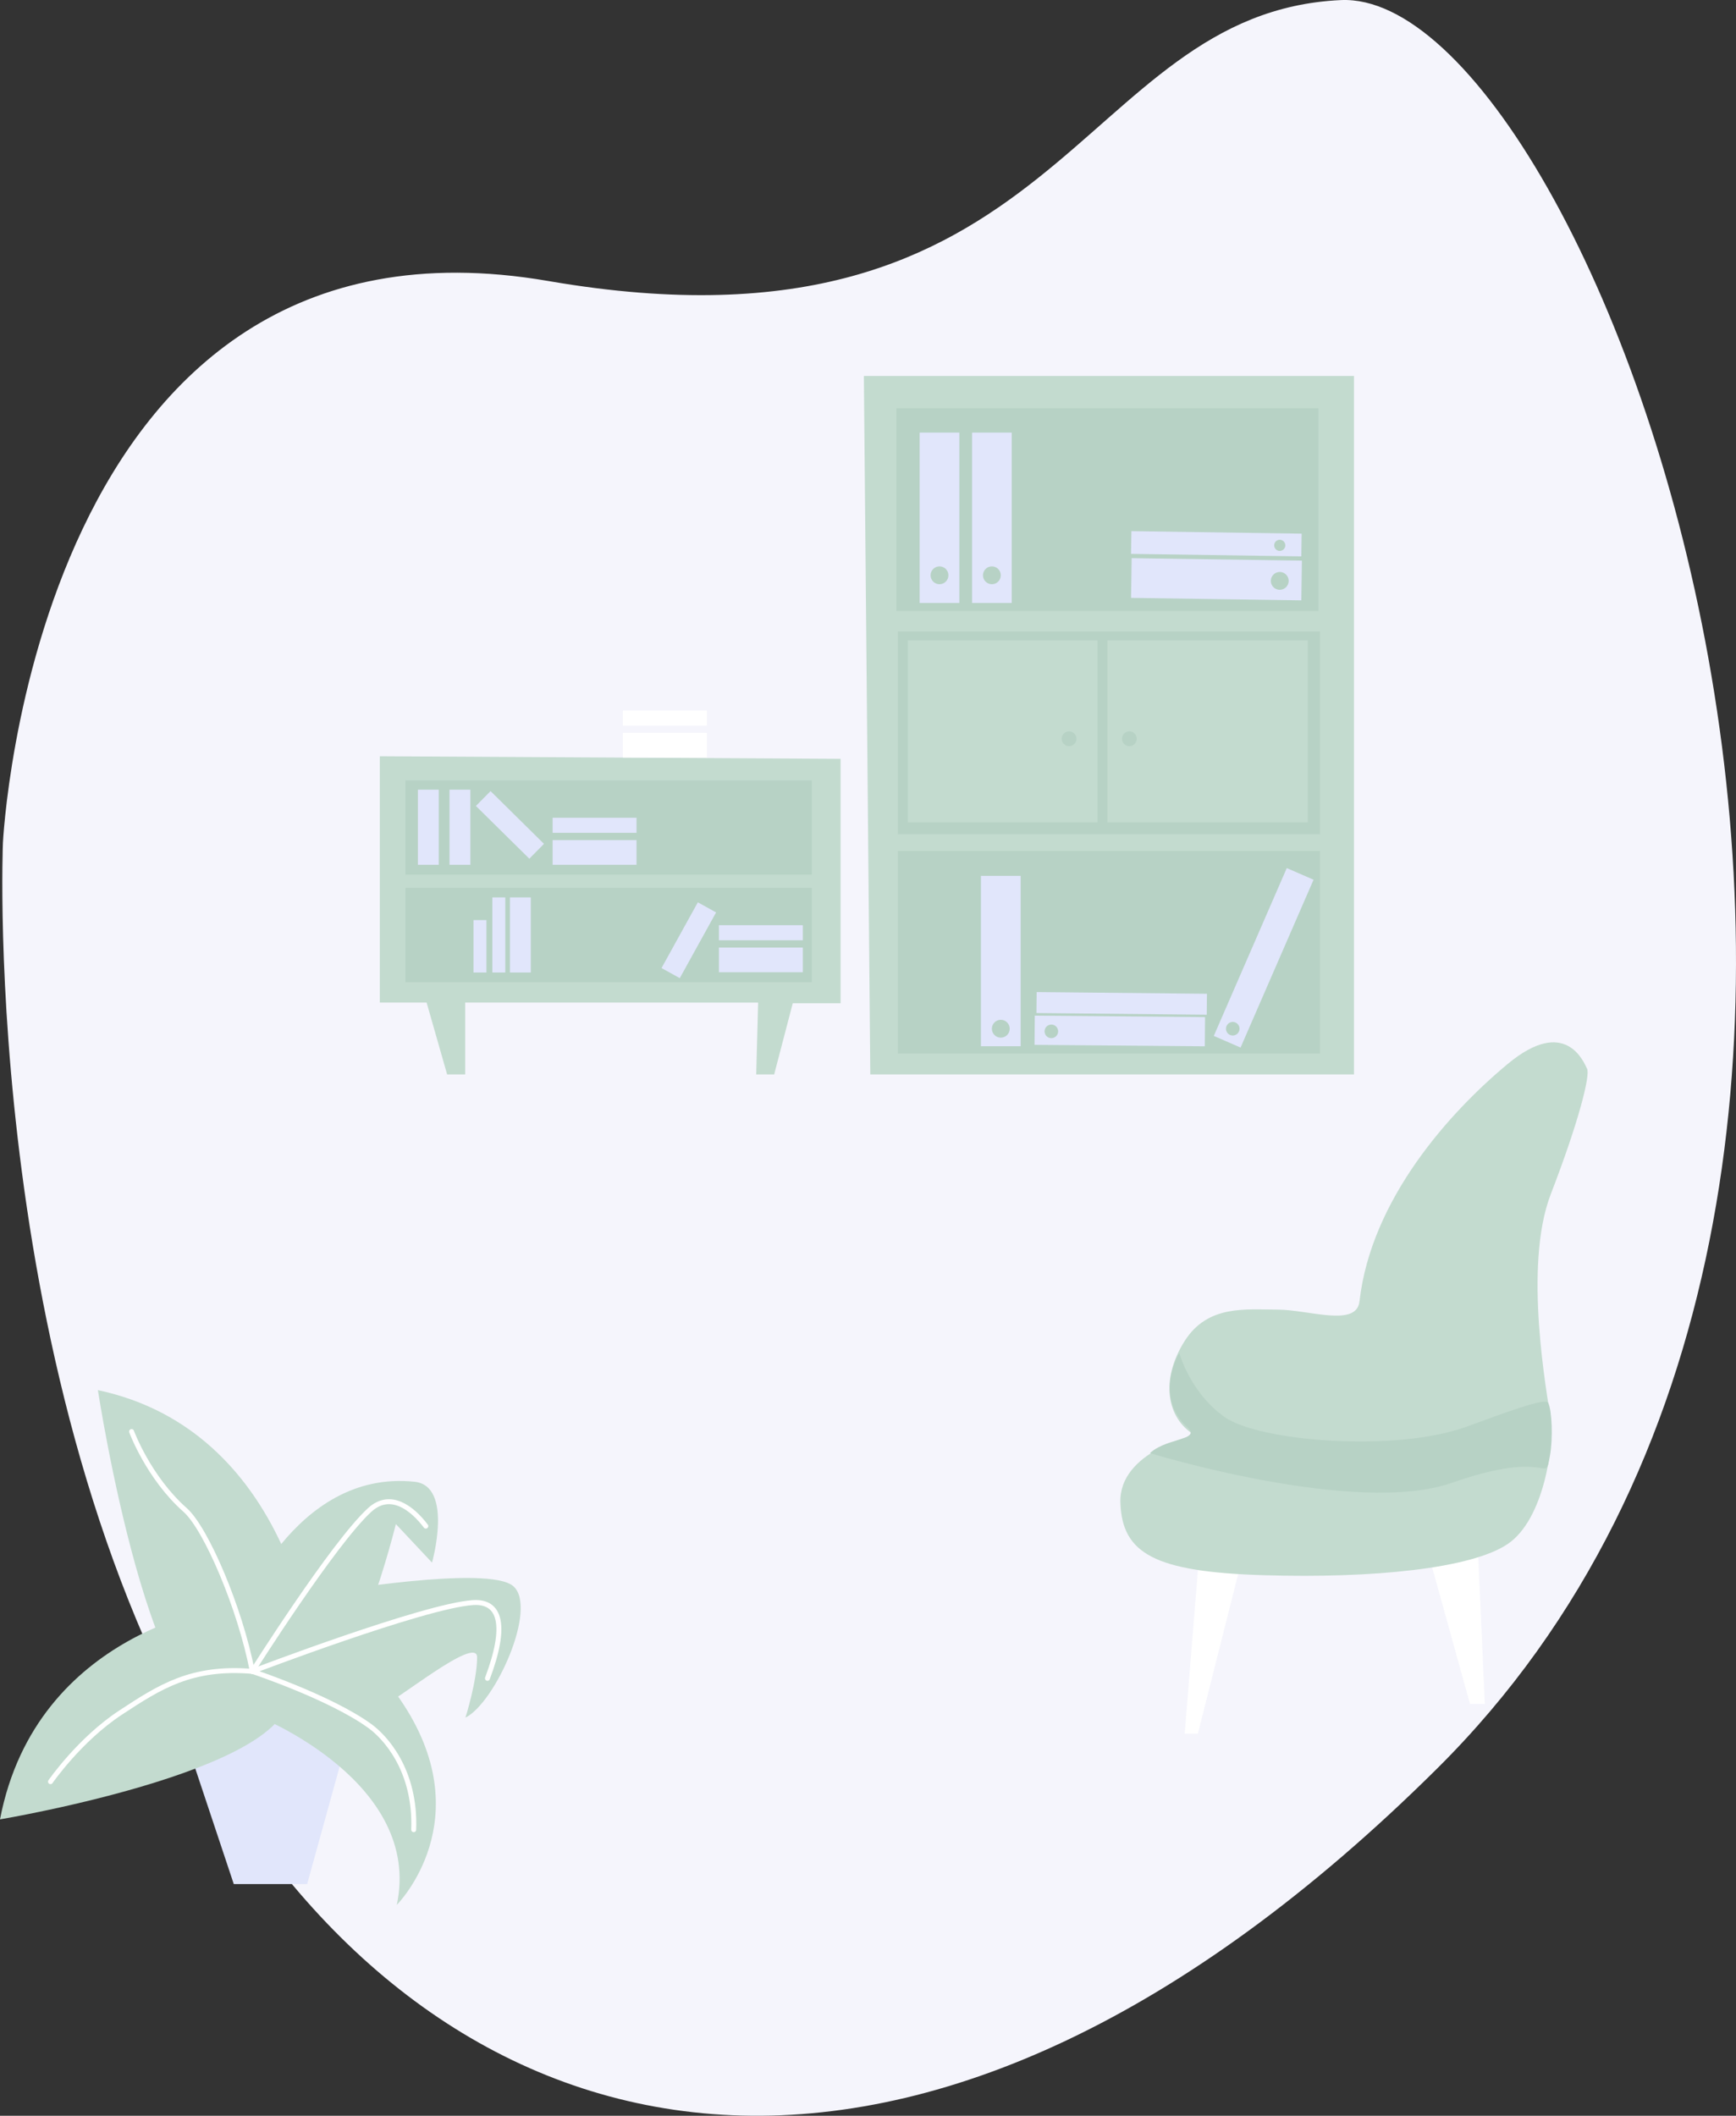 <svg id="Background_16" data-name="Background 16" xmlns="http://www.w3.org/2000/svg" viewBox="0 0 1052.71 1282.48"><rect x="0" y="0" width="1052.71" height="1282.48" fill="#333333" stroke="none"/><defs><style>.cls-1{fill:#f5f5fc;}.cls-2{fill:#c3dbcf;}.cls-3{fill:#b7d2c5;}.cls-4{fill:#e1e6fb;}.cls-5{fill:#fff;}.cls-6{fill:none;stroke:#fff;stroke-linecap:round;stroke-linejoin:round;stroke-width:3px;}</style></defs><title>bg16</title><g id="Bg"><path class="cls-1" d="M111.55,644.1s18.84-394.36,330.74-340.58,319-162.84,480.57-170.29c155.48-7.17,419.45,713.89,58.42,1071.93-309.07,306.53-586.1,249.16-735,14.34S111.55,644.1,111.55,644.1Z" transform="translate(-109.78 -133.18)"/></g><g id="Furniture"><g id="Layer_4" data-name="Layer 4"><polygon class="cls-2" points="282.08 607.7 282.08 651.28 271.14 651.28 258.69 607.7 230.31 607.7 230.31 458.41 509.73 459.97 509.73 608.12 480.73 608.12 469.45 651.28 458.56 651.28 459.73 607.73 282.08 607.7"/><rect class="cls-3" x="245.87" y="473.02" width="246.41" height="57.17"/><rect class="cls-4" x="253.41" y="478.67" width="12.65" height="45.52"/><rect class="cls-4" x="272.58" y="478.67" width="12.65" height="45.52"/><rect class="cls-4" x="412.69" y="610.4" width="12.65" height="45.52" transform="translate(-435.76 353.53) rotate(-45.38)"/><rect class="cls-4" x="335.1" y="495.69" width="50.89" height="9.13"/><rect class="cls-4" x="335.1" y="509.24" width="50.89" height="14.95"/><rect class="cls-3" x="245.87" y="538.15" width="246.41" height="57.17"/><rect class="cls-4" x="298.56" y="543.97" width="7.84" height="45.52"/><rect class="cls-4" x="287.12" y="557.72" width="7.84" height="31.78"/><rect class="cls-4" x="309.23" y="543.97" width="12.65" height="45.52"/><rect class="cls-4" x="504.72" y="696.83" width="45.52" height="12.65" transform="translate(-452.88 691.44) rotate(-61.07)"/><rect class="cls-4" x="435.95" y="560.82" width="50.89" height="9.13"/><rect class="cls-4" x="435.95" y="574.37" width="50.89" height="14.95"/><rect class="cls-5" x="377.71" y="430.68" width="50.89" height="9.13"/><rect class="cls-5" x="377.71" y="444.23" width="50.89" height="14.95"/></g><polygon class="cls-2" points="527.75 651.28 821.06 651.28 821.06 227.88 523.85 227.88 527.75 651.28"/><rect class="cls-3" x="543.58" y="247.49" width="255.93" height="122.81"/><rect class="cls-3" x="544.49" y="515.83" width="255.93" height="122.81"/><rect class="cls-3" x="544.49" y="382.81" width="255.93" height="122.81"/><rect class="cls-2" x="550.54" y="388.17" width="242.53" height="110.3"/><rect class="cls-4" x="557.67" y="262.23" width="24.08" height="103.26"/><rect class="cls-4" x="589.44" y="262.23" width="24.08" height="103.26"/><rect class="cls-4" x="594.84" y="530.91" width="24.08" height="103.26"/><rect class="cls-4" x="779.92" y="706.42" width="17.71" height="103.26" transform="translate(-85.72 1407.19) rotate(-89.51)"/><rect class="cls-4" x="820.61" y="704.93" width="110.94" height="17.71" transform="translate(-237.72 1099.21) rotate(-66.49)"/><rect class="cls-4" x="782.39" y="688.66" width="12.71" height="103.26" transform="matrix(0.01, -1, 1, 0.01, -67.98, 1389.56)"/><circle class="cls-3" cx="606.88" cy="623.57" r="5.41"/><circle class="cls-3" cx="637.54" cy="625.16" r="4.12"/><circle class="cls-3" cx="747.54" cy="623.57" r="4.12"/><rect class="cls-4" x="835.4" y="432.66" width="24.08" height="103.26" transform="translate(241.02 1191.37) rotate(-89.16)"/><rect class="cls-4" x="840.47" y="411.14" width="13.78" height="103.26" transform="translate(262.46 1170.09) rotate(-89.16)"/><circle class="cls-3" cx="601.48" cy="348.72" r="5.41"/><circle class="cls-3" cx="776.04" cy="352.11" r="5.41"/><circle class="cls-3" cx="776.04" cy="330.56" r="3.38"/><circle class="cls-3" cx="569.71" cy="348.72" r="5.41"/><rect class="cls-3" x="665.56" y="387.17" width="5.99" height="113.36"/><circle class="cls-3" cx="648.28" cy="447.8" r="4.48"/><circle class="cls-3" cx="684.86" cy="447.8" r="4.48"/></g><g id="Chair"><polygon class="cls-5" points="726.4 1050.85 751.4 951.85 726.4 951.85 718.4 1050.85 726.4 1050.85"/><polygon class="cls-5" points="868.4 949.85 896.4 943.85 900.4 1032.85 891.4 1032.85 868.4 949.85"/><path class="cls-2" d="M834.18,1003s-46,10-45,41,21,42,87,44,126-4,148-19,28-60,26-75-17-93,0-137,24-72,22-76-13-32-48-3-83,82-90,144c-1.8,15.93-30.89,5-50,5s-42-3-56,19C813.26,969.46,817.18,993,834.18,1003Z" transform="translate(-109.78 -133.18)"/><path class="cls-3" d="M807.18,1014s124.83,38.36,183,18c61.13-21.42,56.13,2.09,59.52-16.64,1.82-10.06,1.22-27.12-1.07-31.83-1.65-3.38-26.29,6-49.42,14.41-42.91,15.68-126,9.07-147-5.93s-27.3-38.74-27.3-38.74-16,26.35,5.23,45.45c6.08,5.48-5.65,6.79-13.09,9.61S807.18,1014,807.18,1014Z" transform="translate(-109.78 -133.18)"/></g><g id="Flower"><polygon class="cls-4" points="110.83 1049.25 141.76 1142.03 186.26 1142.03 211.91 1049.25 155.34 1029.63 110.83 1049.25"/><path class="cls-2" d="M248.4,1106.61S132,1120.47,109.78,1236c0,0,193.14-32.34,173.73-82.25S248.4,1106.61,248.4,1106.61Z" transform="translate(-109.78 -133.18)"/><path class="cls-2" d="M299.31,1132.6s-14.53-132.19-130.17-156.79c0,0,33.46,219.22,83.25,196.92S299.31,1132.6,299.31,1132.6Z" transform="translate(-109.78 -133.18)"/><path class="cls-2" d="M254.57,1112.55s33.3-89,106.61-81.19c23.7,2.52,10.58,49,10.58,49L349.83,1057s-25.58,104.17-50.49,101.43S254.57,1112.55,254.57,1112.55Z" transform="translate(-109.78 -133.18)"/><path class="cls-2" d="M267.91,1174.33s98.2,39.65,82.49,113.5c0,0,52.11-52.07,1.7-125s-67.22-27.39-67.22-27.39Z" transform="translate(-109.78 -133.18)"/><path class="cls-2" d="M307.19,1098.5s99-17,113.91-3.8-11,70.61-29.07,79.63c0,0,7.07-22.41,7.07-36.55s-51.84,29.07-57.34,29.07-42.42-50.28-42.42-50.28Z" transform="translate(-109.78 -133.18)"/><path class="cls-6" d="M262.78,1146.3S312,1068.45,334,1048.41c12.47-11.36,25.67-1.17,34,9.83" transform="translate(-109.78 -133.18)"/><path class="cls-6" d="M262.78,1146.3s104.13-39.74,133.82-41.7c16.83-1.11,20.75,14.14,8.77,45.9" transform="translate(-109.78 -133.18)"/><path class="cls-6" d="M262.78,1146.3s47.29,15.7,71.37,33.19c8.73,6.35,27.85,26.29,26.5,62.77" transform="translate(-109.78 -133.18)"/><path class="cls-6" d="M189.57,1000.92s10.22,27.84,32.5,47.56c12.63,11.18,33.34,59.47,40.71,97.82" transform="translate(-109.78 -133.18)"/><path class="cls-6" d="M140.4,1213.15s17.62-25.54,42.49-41.87c23.8-15.63,43-28.06,79.89-25" transform="translate(-109.78 -133.18)"/></g></svg>
